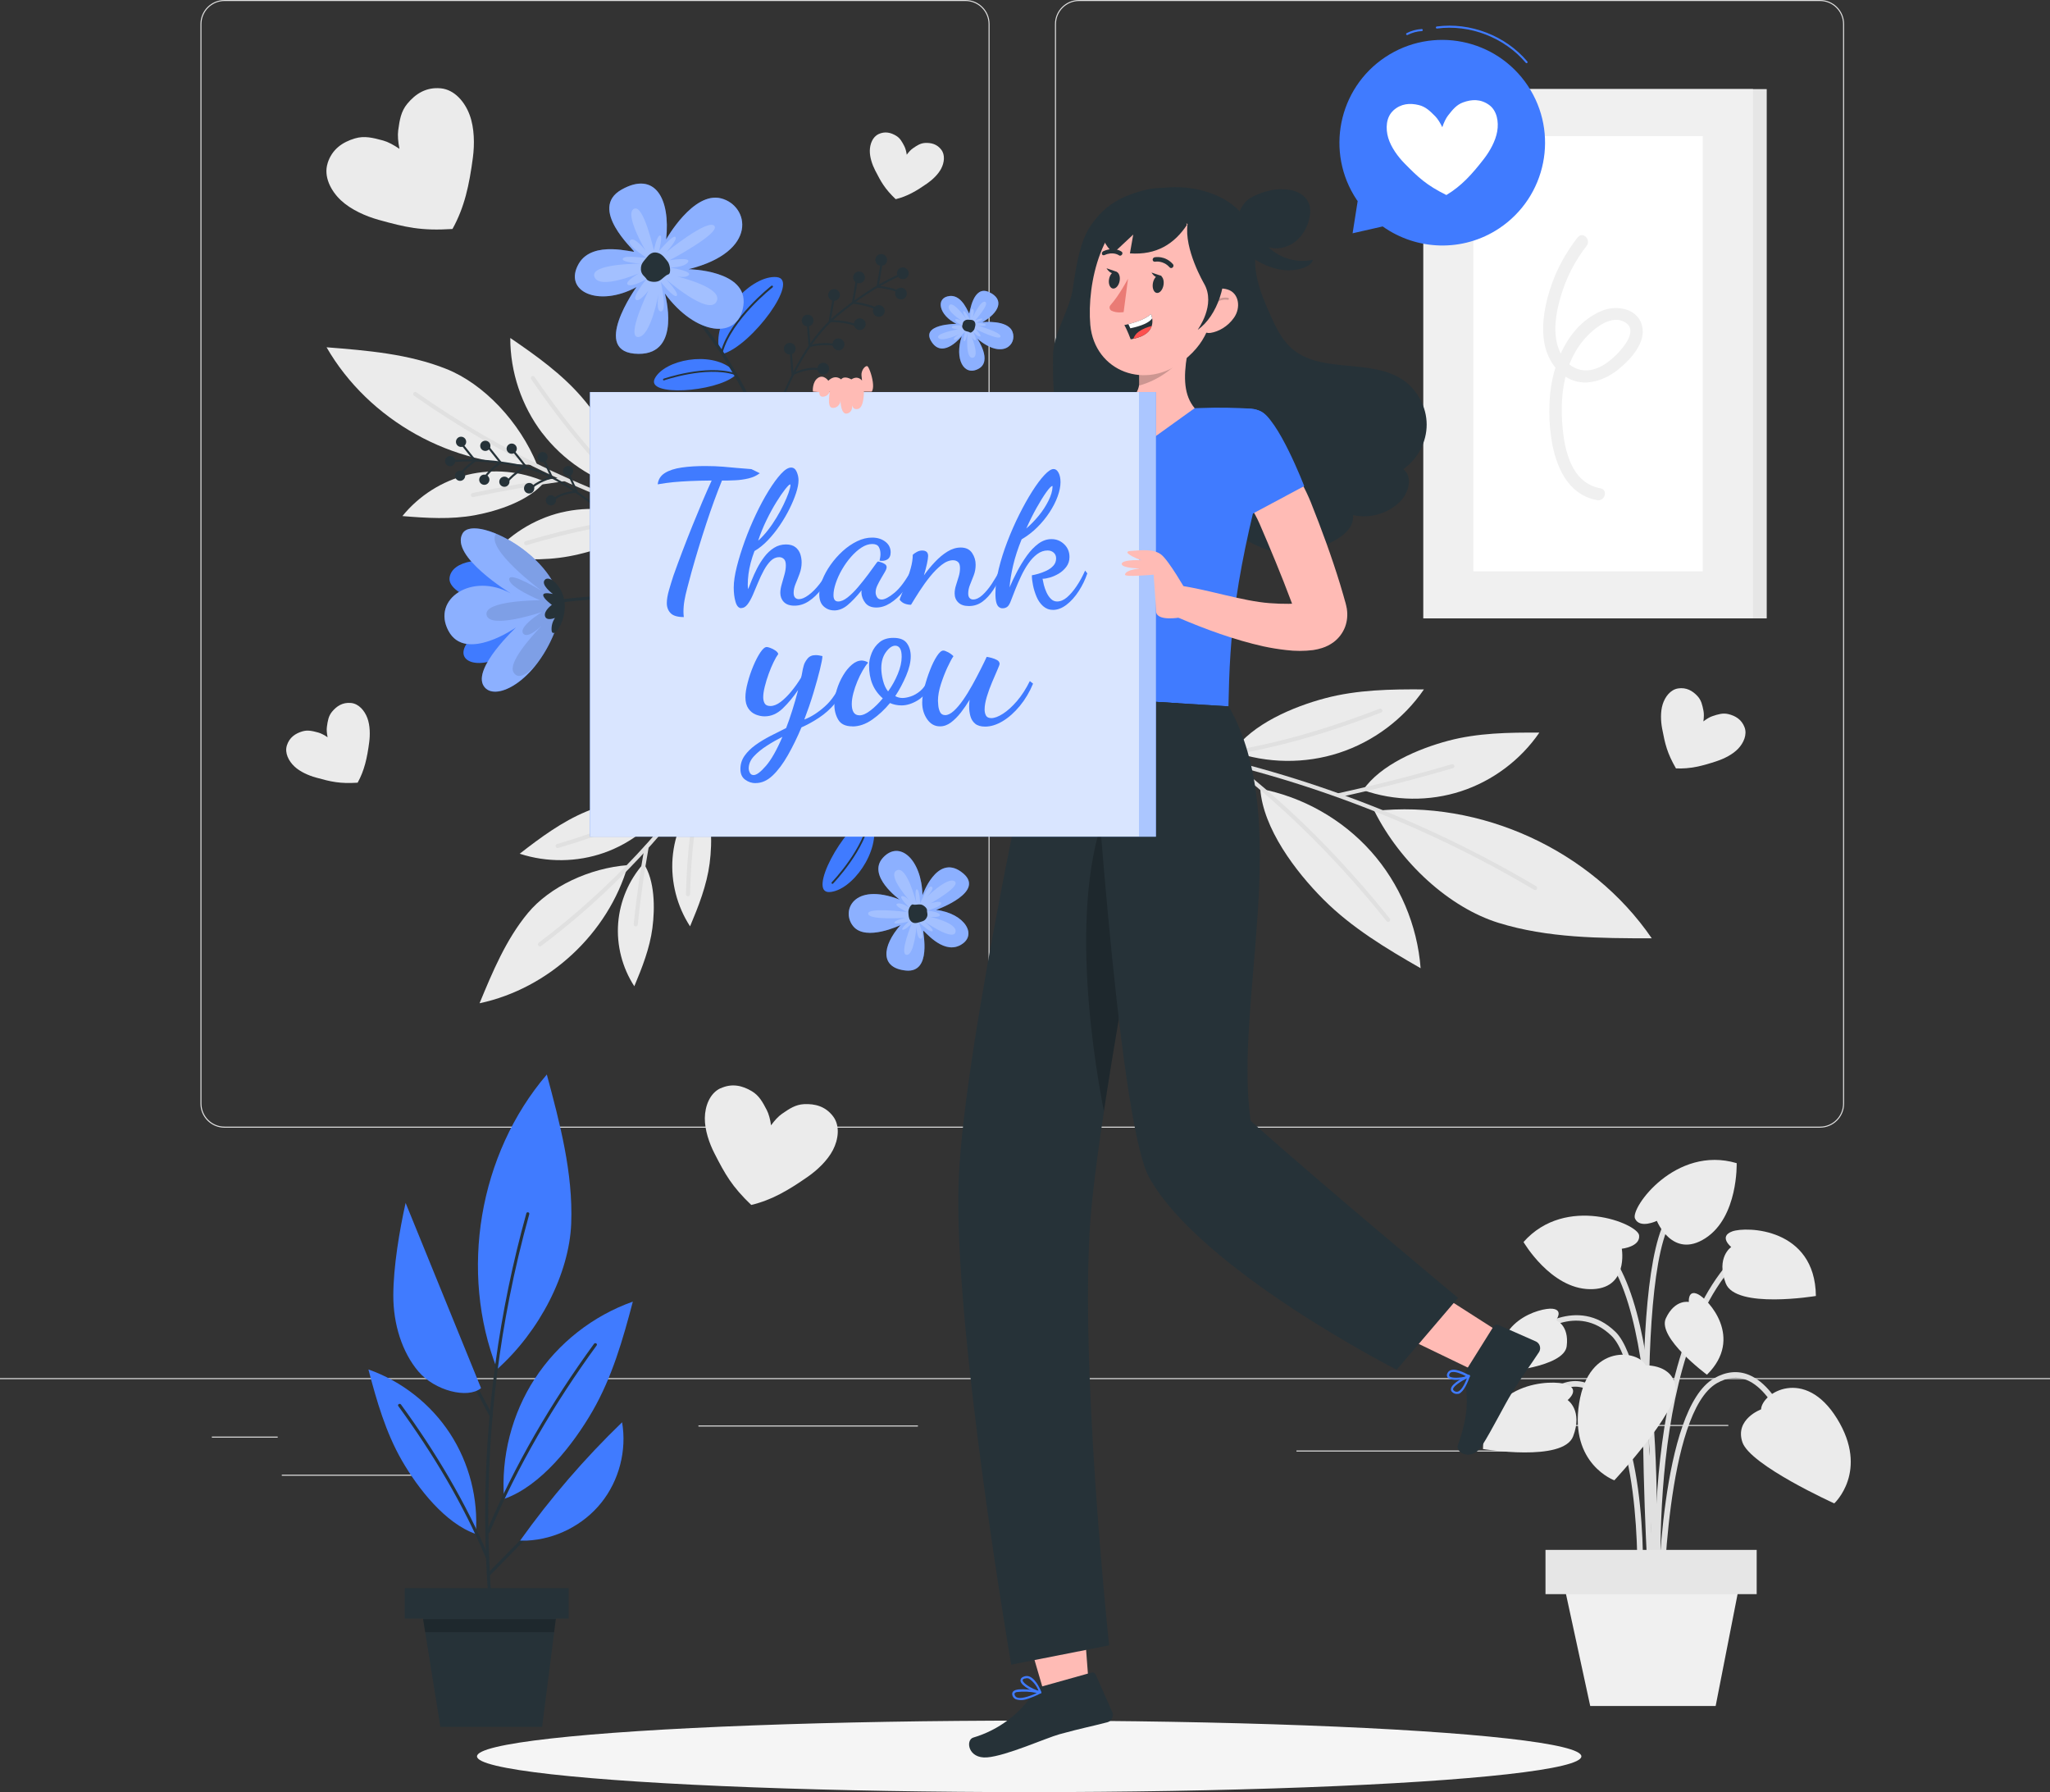 <?xml version="1.0" encoding="UTF-8"?>
<svg id="Layer_2" data-name="Layer 2" xmlns="http://www.w3.org/2000/svg" viewBox="0 0 500 437.03">
  <rect x="0" y="0" width="500" height="437.03" fill="#333333" stroke="none"/>
  <defs>
    <style>
      .cls-1 {
        stroke: #407bff;
      }

      .cls-1, .cls-2, .cls-3, .cls-4 {
        fill: none;
        stroke-linecap: round;
        stroke-linejoin: round;
      }

      .cls-1, .cls-2, .cls-4 {
        stroke-width: .5px;
      }

      .cls-5, .cls-6, .cls-7, .cls-8, .cls-9, .cls-10, .cls-11, .cls-12, .cls-13, .cls-14, .cls-15, .cls-16, .cls-17, .cls-18, .cls-19, .cls-20, .cls-21, .cls-22 {
        stroke-width: 0px;
      }

      .cls-5, .cls-7, .cls-23, .cls-18, .cls-22 {
        isolation: isolate;
      }

      .cls-5, .cls-7, .cls-15, .cls-4 {
        opacity: .2;
      }

      .cls-5, .cls-11, .cls-16, .cls-22 {
        fill: #fff;
      }

      .cls-6, .cls-14 {
        fill: #407bff;
      }

      .cls-8 {
        fill: #e6e6e6;
      }

      .cls-9 {
        fill: #fd504e;
      }

      .cls-10 {
        fill: #e0e0e0;
      }

      .cls-11 {
        opacity: .8;
      }

      .cls-12 {
        fill: #f5f5f5;
      }

      .cls-13 {
        fill: #f0f0f0;
      }

      .cls-14 {
        opacity: .3;
      }

      .cls-17 {
        fill: #ffbbb5;
      }

      .cls-18 {
        opacity: .1;
      }

      .cls-19 {
        fill: #ea7b75;
      }

      .cls-2 {
        stroke: #263238;
      }

      .cls-20 {
        fill: #263238;
      }

      .cls-3 {
        stroke: #e0e0e0;
      }

      .cls-21 {
        fill: #ebebeb;
      }

      .cls-22 {
        opacity: .4;
      }

      .cls-4 {
        stroke: #000;
      }
    </style>
  </defs>
  <g id="Background_complete" data-name="Background complete">
    <g>
      <path class="cls-21" d="m402.87,228.82c-14.72-21.51-41.75-33.91-67.66-31.05,6.35,12.64,18.29,23.56,30.29,27.28,12.01,3.72,24.8,3.76,37.37,3.77Z"/>
      <path class="cls-21" d="m334.36,207.6c-7.01-7.84-16.65-13.29-26.98-15.24.7,9.67,8.58,20.15,15.44,27.01,6.85,6.86,15.26,11.92,23.67,16.74-.79-10.49-5.12-20.67-12.13-28.51Z"/>
      <path class="cls-3" d="m374.42,216.55c-28.01-16.61-58.96-28.25-90.98-34.22"/>
      <path class="cls-3" d="m300.5,186.41c14.34,11.12,26.71,23.75,38.08,37.9"/>
      <path class="cls-21" d="m326.62,183.59c-8.34,2.72-17.57,2.61-25.84-.31,4.55-6.68,14.63-10.94,22.44-13.01s16-2.21,24.08-2.15c-4.96,7.23-12.35,12.76-20.69,15.47Z"/>
      <path class="cls-21" d="m356.33,192.96c-7.7,2.51-16.23,2.41-23.87-.29,4.21-6.17,13.52-10.1,20.74-12.02,7.22-1.92,14.78-2.04,22.25-1.99-4.58,6.68-11.41,11.79-19.12,14.3Z"/>
      <path class="cls-3" d="m294.35,184.54c15-2.01,28.19-5.8,42.31-11.24"/>
      <path class="cls-3" d="m354.23,186.84c-9.12,2.68-18.34,5.04-27.63,7.07"/>
    </g>
    <g>
      <path class="cls-21" d="m116.96,244.66c16.94-3.6,31.4-17.06,36.2-33.69-9.37.7-19.1,5.27-24.42,11.7-5.32,6.43-8.59,14.28-11.78,22Z"/>
      <path class="cls-21" d="m147.34,207.96c6.59-2.32,12.37-6.86,16.19-12.71-6.11-2.02-14.55.17-20.5,2.64s-11.19,6.35-16.27,10.3c6.64,2.17,13.99,2.09,20.58-.23Z"/>
      <path class="cls-3" d="m131.7,230.29c17.29-13,32.28-29.06,44.04-47.21"/>
      <path class="cls-3" d="m168.92,192.52c-10.46,5.99-21.35,10.39-32.91,13.79"/>
      <path class="cls-21" d="m164.04,209.28c.44-5.81,2.85-11.45,6.73-15.79,2.95,4.49,3.01,11.75,2.31,17.08s-2.69,10.38-4.77,15.33c-3.18-4.88-4.71-10.82-4.27-16.62Z"/>
      <path class="cls-21" d="m150.77,225.15c.41-5.37,2.63-10.58,6.22-14.59,2.73,4.15,2.78,10.86,2.13,15.78-.65,4.92-2.49,9.59-4.41,14.17-2.94-4.51-4.35-9.99-3.94-15.36Z"/>
      <path class="cls-3" d="m171.62,189.22c-2.56,9.72-3.57,18.78-3.81,28.83"/>
      <path class="cls-3" d="m155.05,225.41c.66-6.28,1.54-12.54,2.65-18.76"/>
    </g>
    <g>
      <path class="cls-21" d="m79.65,84.69c10.27,17.83,30.78,29.26,51.34,28.6-4.22-10.34-12.94-19.67-22.16-23.33-9.22-3.67-19.29-4.49-29.18-5.27Z"/>
      <path class="cls-21" d="m132.26,105.6c5.03,6.6,12.28,11.48,20.29,13.66.05-7.65-5.52-16.39-10.49-22.21-4.97-5.82-11.28-10.32-17.6-14.63-.02,8.3,2.76,16.58,7.79,23.19Z"/>
      <path class="cls-3" d="m101.28,96.09c21.02,14.8,44.67,25.86,69.5,32.53"/>
      <path class="cls-3" d="m157.61,124.36c-10.6-9.64-19.56-20.34-27.64-32.17"/>
      <path class="cls-21" d="m136.88,124.98c6.73-1.63,13.99-.97,20.31,1.83-3.99,4.98-12.19,7.71-18.46,8.86-6.28,1.15-12.73.75-19.09.21,4.35-5.38,10.51-9.28,17.24-10.91Z"/>
      <path class="cls-21" d="m114.07,115.77c6.22-1.5,12.92-.9,18.77,1.69-3.69,4.6-11.26,7.12-17.06,8.19-5.8,1.06-11.76.69-17.63.2,4.02-4.97,9.71-8.58,15.93-10.08Z"/>
      <path class="cls-3" d="m162.33,126.21c-11.93.66-22.55,2.83-33.99,6.24"/>
      <path class="cls-3" d="m115.35,120.72c7.34-1.55,14.74-2.84,22.18-3.86"/>
    </g>
    <g>
      <g>
        <g>
          <path class="cls-10" d="m443.92,275h-180.75c-3.23,0-5.86-2.63-5.86-5.86V5.86c0-3.23,2.63-5.86,5.86-5.86h180.75c3.23,0,5.86,2.63,5.86,5.86v263.27c0,3.23-2.63,5.86-5.86,5.86ZM263.17.25c-3.09,0-5.61,2.52-5.61,5.61v263.27c0,3.09,2.52,5.61,5.61,5.61h180.75c3.09,0,5.61-2.52,5.61-5.61V5.86c0-3.09-2.52-5.61-5.61-5.61h-180.75Z"/>
          <path class="cls-10" d="m235.49,275H54.75c-3.23,0-5.86-2.63-5.86-5.86V5.86c0-3.23,2.63-5.86,5.86-5.86h180.75c3.23,0,5.86,2.63,5.86,5.86v263.27c0,3.23-2.63,5.86-5.86,5.86ZM54.75.25c-3.09,0-5.61,2.52-5.61,5.61v263.27c0,3.09,2.52,5.61,5.61,5.61h180.75c3.09,0,5.61-2.52,5.61-5.61V5.86c0-3.09-2.52-5.61-5.61-5.61H54.75Z"/>
        </g>
        <rect class="cls-10" y="336.07" width="500" height=".25"/>
      </g>
      <rect class="cls-10" x="51.67" y="350.33" width="16.06" height=".25"/>
      <rect class="cls-10" x="170.35" y="347.62" width="53.53" height=".25"/>
      <rect class="cls-10" x="68.73" y="359.62" width="36.25" height=".25"/>
      <rect class="cls-10" x="378.35" y="347.49" width="43.19" height=".25"/>
      <rect class="cls-10" x="430.45" y="347.49" width="6.33" height=".25"/>
      <rect class="cls-10" x="316.21" y="353.72" width="53.89" height=".25"/>
    </g>
    <g>
      <g>
        <rect class="cls-8" x="362.45" y="21.73" width="68.46" height="129.07"/>
        <rect class="cls-13" x="347.14" y="21.73" width="80.42" height="129.07"/>
        <rect class="cls-16" x="359.36" y="33.19" width="55.94" height="106.14"/>
      </g>
      <path class="cls-13" d="m384.84,57.83c-2.76,3.52-4.94,7.4-6.42,11.63s-2.49,9.09-1.84,13.62c.58,4.01,2.84,7.93,6.71,9.54s8.22.03,11.42-2.53c2.97-2.38,6.95-6.66,5.75-10.83s-6.31-4.92-9.83-3.44c-8.24,3.47-12.07,12.97-12.64,21.31s.85,22.92,11.57,24.84c1.89.34,2.7-2.55.8-2.89-7.7-1.38-9.1-10.71-9.4-17.13-.34-7.18,1.07-14.88,6.32-20.17,2.05-2.07,5.63-4.83,8.7-3.39,3.86,1.81.1,6.26-1.72,8.09-2.23,2.24-5.44,4.43-8.76,3.71s-5.27-3.9-5.87-7.01c-.78-4.04.22-8.47,1.49-12.31s3.3-7.65,5.85-10.9c1.18-1.5-.93-3.64-2.12-2.12h0Z"/>
    </g>
    <g>
      <g>
        <path class="cls-10" d="m403.6,388.28c-.02-.54-1.83-54.04-10.53-62.5-8.46-8.23-18.18-.31-18.59.03l-.87-1.05c.11-.09,11.07-9.04,20.41.03,9.09,8.84,10.87,61.21,10.94,63.44l-1.36.04Z"/>
        <path class="cls-10" d="m404.34,398.79c-.06-.64-5.95-64.23,17.27-90.88l1.03.89c-22.84,26.21-17.01,89.22-16.95,89.85l-1.36.13Z"/>
        <path class="cls-10" d="m403.49,392.06l-1.36-.09c.05-.72,4.55-72.29-12.49-87.96l.92-1c17.51,16.11,13.12,86.08,12.93,89.05Z"/>
        <path class="cls-10" d="m405.7,392.02h-1.36c.02-1.98.56-48.35,13.73-55.9,2.93-1.68,5.8-1.96,8.52-.83,7.96,3.29,11.91,17.47,12.08,18.07l-1.31.36c-.04-.14-3.94-14.13-11.28-17.17-2.32-.96-4.78-.7-7.32.75-12.5,7.16-13.05,54.25-13.05,54.72Z"/>
        <path class="cls-10" d="m400.57,392.06l-1.36-.08c.02-.37,1.99-36.64-7.8-49.43-2.37-3.1-4.95-4.57-7.67-4.38-6.42.45-11.79,9.84-11.85,9.93l-1.19-.67c.23-.41,5.79-10.12,12.94-10.62,3.2-.23,6.18,1.43,8.85,4.91,10.1,13.18,8.17,48.82,8.08,50.33Z"/>
        <path class="cls-10" d="m402.72,396.99c-.27-3.52-6.4-86.36,4.39-100.95l1.09.81c-10.49,14.19-4.19,99.18-4.13,100.04l-1.36.1Z"/>
      </g>
      <path class="cls-21" d="m429.53,343.69s-6.47,2.39-4.55,8.02c1.92,5.64,22.4,14.91,22.4,14.91,0,0,8.57-7.86.7-20.64-7.87-12.78-18.37-6.32-18.55-2.29Z"/>
      <path class="cls-21" d="m401.39,332.96s6.89-.29,7.29,5.65c.39,5.94-14.94,22.38-14.94,22.38,0,0-10.94-3.95-8.59-18.78,2.35-14.83,14.53-12.91,16.24-9.25Z"/>
      <path class="cls-21" d="m395.55,304.52s4.6-.49,4.23-3.29c-.37-2.8-17.87-10.01-28.19,1.65,0,0,6.61,11.36,16.17,11.5,9.56.15,7.8-9.86,7.8-9.86Z"/>
      <path class="cls-21" d="m404.11,297.72s-4.16,2.01-5.33-.56c-1.17-2.57,9.87-17.94,24.8-13.51,0,0,.4,13.13-7.64,18.31-8.03,5.18-11.83-4.24-11.83-4.24Z"/>
      <path class="cls-21" d="m382.35,341.42s3.17-2.56-.25-3.81c-3.42-1.25-20.22-.9-20.4,15.75,0,0,19.57,3.25,21.99-3.09,2.42-6.34-1.34-8.85-1.34-8.85Z"/>
      <path class="cls-21" d="m422.25,304.1s-3.17-2.56.25-3.81c3.42-1.25,20.22-.9,20.4,15.75,0,0-19.57,3.25-21.99-3.09-2.42-6.34,1.34-8.85,1.34-8.85Z"/>
      <path class="cls-21" d="m411.91,317.5s-.28-3.11,2.23-1.89c2.51,1.22,11.27,10.67,2.19,19.63,0,0-12.22-9.05-10.02-13.76,2.2-4.71,5.59-3.98,5.59-3.98Z"/>
      <path class="cls-21" d="m379.52,321.94s1.9-2.49-.88-2.79c-2.78-.31-15.22,3.01-12.33,15.44,0,0,15.16-1.14,15.81-6.3.65-5.16-2.61-6.35-2.61-6.35Z"/>
      <polygon class="cls-13" points="418.45 416.03 387.86 416.03 379.73 378.5 425.81 378.5 418.45 416.03"/>
      <rect class="cls-8" x="376.95" y="377.96" width="51.51" height="10.79"/>
    </g>
    <path class="cls-21" d="m69.97,181.78c.62-1.95,2.06-2.91,3.76-3.42,1.32-.4,2.49-.1,3.9.28.65.18,1.49.61,2.27,1.15-.19-.94-.27-1.87-.17-2.54.2-1.45.38-2.63,1.26-3.7,1.13-1.36,2.59-2.32,4.62-2.12,1.91.18,3.34,1.9,4,3.7.66,1.8.68,4.06.44,5.87-.5,3.81-1.16,6.87-2.82,9.87-4.34.28-6.49-.23-10.19-1.26-1.76-.49-3.84-1.39-5.23-2.7-1.4-1.31-2.42-3.3-1.84-5.12Z"/>
    <path class="cls-21" d="m409.29,167.88c2.02-.3,3.52.57,4.73,1.87.94,1.01,1.19,2.19,1.47,3.62.13.66.11,1.6-.03,2.55.76-.59,1.56-1.07,2.21-1.28,1.39-.46,2.53-.82,3.88-.5,1.72.42,3.22,1.3,3.95,3.21.68,1.79-.23,3.83-1.55,5.22-1.32,1.39-3.34,2.4-5.08,2.99-3.64,1.23-6.67,1.99-10.1,1.82-2.17-3.77-2.65-5.92-3.37-9.7-.34-1.8-.44-4.06.12-5.89.56-1.83,1.89-3.63,3.79-3.91Z"/>
    <path class="cls-21" d="m79.9,39.8c1.09-3.43,3.64-5.14,6.64-6.04,2.34-.7,4.39-.17,6.88.5,1.15.31,2.62,1.08,4.01,2.04-.34-1.65-.47-3.31-.31-4.49.35-2.55.67-4.65,2.23-6.52,2-2.41,4.57-4.09,8.16-3.75,3.37.32,5.89,3.34,7.05,6.52,1.17,3.18,1.2,7.16.78,10.37-.89,6.72-2.04,12.12-4.98,17.41-7.66.49-11.44-.41-17.97-2.22-3.11-.86-6.77-2.46-9.24-4.77-2.47-2.32-4.27-5.82-3.24-9.04Z"/>
    <path class="cls-21" d="m214.28,32.7c1.56-.72,2.98-.38,4.26.39,1,.59,1.48,1.49,2.04,2.58.26.51.47,1.27.58,2.06.47-.65,1.01-1.23,1.48-1.55,1.01-.7,1.85-1.26,3.01-1.32,1.49-.07,2.91.29,3.94,1.66.97,1.28.72,3.14-.02,4.58-.74,1.43-2.13,2.73-3.39,3.61-2.65,1.85-4.91,3.19-7.72,3.86-2.64-2.53-3.54-4.15-5.01-7.03-.7-1.37-1.32-3.17-1.3-4.78.02-1.61.67-3.37,2.13-4.05Z"/>
    <path class="cls-21" d="m175.73,265.41c2.79-1.3,5.34-.68,7.64.69,1.79,1.07,2.65,2.67,3.66,4.62.47.91.84,2.27,1.03,3.7.84-1.17,1.81-2.21,2.65-2.79,1.81-1.25,3.31-2.27,5.4-2.37,2.67-.13,5.22.52,7.08,2.97,1.75,2.31,1.3,5.64-.03,8.21-1.33,2.57-3.82,4.9-6.08,6.48-4.75,3.32-8.82,5.72-13.85,6.92-4.74-4.54-6.35-7.45-8.99-12.61-1.26-2.46-2.36-5.68-2.33-8.58.03-2.89,1.2-6.05,3.82-7.27Z"/>
  </g>
  <g id="Shadow">
    <ellipse class="cls-12" cx="251.02" cy="428.31" rx="134.68" ry="8.72"/>
  </g>
  <g id="Plant">
    <g>
      <g>
        <path class="cls-6" d="m133.37,262.03c-16.58,19.4-21.43,48.11-12.12,71.87,10.34-9.22,17.61-23.29,18.07-35.58.46-12.3-2.76-24.4-5.95-36.29Z"/>
        <path class="cls-6" d="m130.48,336.14c-5.63,8.62-8.32,19.12-7.54,29.39,8.96-3.12,16.87-13.25,21.61-21.47,4.74-8.23,7.39-17.46,9.8-26.64-9.71,3.42-18.24,10.11-23.86,18.73Z"/>
        <path class="cls-20" d="m128.38,295.89c-6.66,23.95-10.06,48.8-10.04,73.67,0,7.06.29,14.12.84,21.15.04.48.79.48.75,0-1.94-24.8-.5-49.85,4.32-74.25,1.35-6.85,2.97-13.64,4.84-20.37.13-.47-.59-.66-.72-.2h0Z"/>
        <path class="cls-20" d="m119.44,373.65c6.81-16.2,15.75-31.37,26.09-45.56.28-.39-.37-.77-.65-.38-10.38,14.24-19.33,29.47-26.17,45.74-.19.44.54.64.72.2h0Z"/>
        <path class="cls-6" d="m109.76,349.58c4.69,7.19,6.94,15.94,6.29,24.5-7.47-2.6-14.06-11.05-18.02-17.9-3.95-6.86-6.16-14.56-8.17-22.22,8.1,2.85,15.21,8.43,19.9,15.62Z"/>
        <path class="cls-20" d="m119.24,379.74c-5.59-13.28-12.96-25.6-21.44-37.23-.28-.39-.93-.01-.65.38,8.44,11.57,15.81,23.83,21.36,37.05.18.44.91.25.72-.2h0Z"/>
        <path class="cls-20" d="m119.49,384.19c10.55-10.85,21.32-21.49,31.87-32.34.34-.35-.19-.88-.53-.53-10.55,10.85-21.32,21.49-31.87,32.34-.34.35.19.88.53.53h0Z"/>
        <path class="cls-6" d="m151.73,346.84c-9.15,8.83-17.49,18.5-24.87,28.85h1.67c6.97-.33,13.73-3.76,18.1-9.2,4.37-5.43,6.28-12.78,5.1-19.65Z"/>
        <g>
          <path class="cls-20" d="m108.38,325.81c3.93,6.43,7.63,12.99,11.1,19.67.22.43.87.05.65-.38-3.47-6.69-7.17-13.25-11.1-19.67-.25-.41-.9-.03-.65.38h0Z"/>
          <path class="cls-6" d="m98.93,293.34c-1.5,6.74-2.98,15.51-3,22.53-.02,7.02,2.13,13.87,6.11,18.57,3.99,4.7,12.04,6.76,15.29,4.07l-18.4-45.17Z"/>
        </g>
      </g>
      <rect class="cls-20" x="98.73" y="387.3" width="39.98" height="7.41"/>
      <polygon class="cls-20" points="132.23 421.1 107.41 421.1 102.9 393.01 135.8 393.01 132.23 421.1"/>
      <polygon class="cls-15" points="103.19 394.84 135.56 394.84 135.16 398.02 103.7 398.02 103.19 394.84"/>
    </g>
  </g>
  <g id="Flowers">
    <g>
      <path class="cls-2" d="m209.04,67.96l-1.01,5.86s3.08.24,5.73,1.43"/>
      <path class="cls-2" d="m215.06,64.05l-1.01,5.86s3.08.24,5.73,1.43"/>
      <path class="cls-2" d="m203.38,72.45l-1.01,5.86s3.82-.12,6.47,1.06"/>
      <path class="cls-2" d="m196.99,78.39l.46,6s4.39-1.13,7.04.06"/>
      <path class="cls-2" d="m192.84,85.25l.46,6s4.39-2.16,7.04-.97"/>
      <path class="cls-2" d="m188.12,103.7c3.9-9.95,8.12-20.35,16.38-27.14,4.23-3.48,9.29-6.92,14.28-9.19"/>
      <g>
        <path class="cls-20" d="m220.33,72.89c.72-.32,1.05-1.16.73-1.88-.32-.72-1.16-1.05-1.89-.73-.72.32-1.05,1.16-.73,1.89.33.71,1.17,1.03,1.89.73Z"/>
        <path class="cls-20" d="m213.62,63.98c.32.72,1.17,1.05,1.89.72.72-.32,1.05-1.17.73-1.89-.32-.72-1.17-1.05-1.89-.73-.72.32-1.05,1.17-.73,1.89,0,0,0,0,0,0Z"/>
        <path class="cls-20" d="m220.79,67.96c.72-.32,1.05-1.17.72-1.89-.32-.72-1.17-1.05-1.89-.73-.72.32-1.05,1.17-.73,1.89.33.71,1.17,1.03,1.89.73Z"/>
        <path class="cls-20" d="m214.93,77.14c.72-.32,1.05-1.17.72-1.89-.32-.72-1.17-1.05-1.89-.73-.72.32-1.05,1.17-.73,1.89.32.72,1.17,1.04,1.89.73Z"/>
        <path class="cls-20" d="m208.22,68.24c.32.72,1.16,1.04,1.88.72,0,0,0,0,0,0,.72-.32,1.05-1.16.73-1.89-.32-.72-1.16-1.05-1.89-.73-.72.32-1.05,1.16-.73,1.89,0,0,0,0,0,0Z"/>
        <path class="cls-20" d="m210.52,80.23c.65-.45.81-1.34.36-1.99-.45-.65-1.34-.81-1.99-.36-.65.45-.81,1.34-.36,1.99.45.65,1.34.81,1.99.36Z"/>
        <path class="cls-20" d="m204.24,73.1c.65-.45.81-1.34.36-1.99-.45-.65-1.34-.81-1.99-.36-.65.45-.81,1.34-.36,1.99.45.65,1.34.81,1.99.36Z"/>
        <path class="cls-20" d="m203.57,85.07c.58.53,1.49.49,2.02-.09s.49-1.49-.09-2.02c-.02-.02-.04-.04-.07-.07-.58-.53-1.49-.49-2.02.09s-.49,1.49.09,2.02c.02.02.04.05.07.07Z"/>
        <path class="cls-20" d="m196.98,79.6c-.79,0-1.43-.65-1.42-1.44s.65-1.43,1.44-1.42c.79,0,1.43.65,1.42,1.44,0,.79-.65,1.43-1.44,1.42Z"/>
        <path class="cls-20" d="m201.93,90.76c.48-.63.36-1.52-.27-2-.63-.48-1.53-.36-2,.27-.48.63-.36,1.53.27,2,.63.48,1.53.36,2.01-.27Z"/>
        <path class="cls-20" d="m193.76,85.9s0,0,0,0c.48-.63.36-1.53-.27-2-.63-.48-1.53-.36-2,.27-.48.63-.36,1.53.27,2,.63.48,1.52.36,2-.27Z"/>
      </g>
    </g>
    <g>
      <path class="cls-2" d="m118.87,108.75l3.23,4.04s-2.25,1.47-3.77,3.49"/>
      <path class="cls-2" d="m112.64,108.3l3.23,4.04s-2.25,1.47-3.77,3.49"/>
      <path class="cls-2" d="m125.07,109.8l3.23,4.04s-2.96,1.51-4.49,3.53"/>
      <path class="cls-2" d="m132.44,111.65l2.16,4.77s-3.82.98-5.35,3"/>
      <path class="cls-2" d="m138.49,115.13l2.16,4.77s-4.25.2-5.78,2.22"/>
      <path class="cls-2" d="m149.83,127.22c-7.15-5.95-14.74-12.11-23.89-13.82-4.69-.88-9.99-1.38-14.75-1.01"/>
      <g>
        <path class="cls-20" d="m113.46,115.91c-.06-.69-.66-1.19-1.35-1.13-.69.06-1.19.66-1.13,1.35.06.68.66,1.19,1.35,1.13.68-.07,1.18-.67,1.13-1.35Z"/>
        <path class="cls-20" d="m113.7,107.64c-.06-.69-.66-1.19-1.35-1.14-.69.06-1.19.66-1.14,1.35.06.69.66,1.19,1.35,1.14.69-.06,1.19-.66,1.14-1.35h0Z"/>
        <path class="cls-20" d="m111.04,112.34c-.06-.69-.66-1.19-1.35-1.14-.69.06-1.19.66-1.14,1.35.06.69.66,1.19,1.35,1.14.68-.07,1.18-.67,1.14-1.35Z"/>
        <path class="cls-20" d="m119.37,116.88c-.06-.69-.66-1.19-1.35-1.14-.69.06-1.19.66-1.14,1.35.06.69.66,1.19,1.35,1.14.68-.06,1.19-.66,1.14-1.35Z"/>
        <path class="cls-20" d="m119.61,108.61c-.06-.69-.66-1.19-1.35-1.13-.69.06-1.19.66-1.13,1.35.06.69.66,1.19,1.35,1.13h0c.68-.06,1.19-.66,1.13-1.34,0,0,0,0,0,0Z"/>
        <path class="cls-20" d="m124.26,117.61c.07-.68-.43-1.3-1.11-1.37-.68-.07-1.3.43-1.37,1.11-.07.68.43,1.29,1.11,1.36.68.07,1.3-.43,1.37-1.11Z"/>
        <path class="cls-20" d="m126.05,109.54c.07-.68-.43-1.3-1.11-1.37-.68-.07-1.3.43-1.37,1.11-.07.68.43,1.29,1.11,1.36.68.07,1.3-.43,1.37-1.11Z"/>
        <path class="cls-20" d="m130.25,119.42c.22-.65-.13-1.36-.78-1.58-.65-.22-1.36.13-1.58.78,0,.03-.02.05-.02.08-.22.65.13,1.36.78,1.58.65.22,1.36-.13,1.58-.78,0-.03.02-.05.02-.08Z"/>
        <path class="cls-20" d="m131.25,112.08c-.33-.6-.12-1.36.48-1.69.6-.33,1.36-.12,1.69.48.33.6.12,1.36-.48,1.69-.6.33-1.36.12-1.69-.48Z"/>
        <path class="cls-20" d="m135.51,122.51c.28-.63,0-1.36-.64-1.64-.63-.28-1.36,0-1.64.64-.28.63,0,1.36.63,1.64.63.28,1.36,0,1.64-.64Z"/>
        <path class="cls-20" d="m139.69,115.38c.28-.63,0-1.36-.63-1.64-.63-.28-1.36,0-1.64.63s0,1.36.63,1.64c0,0,0,0,0,0,.63.28,1.36,0,1.64-.64Z"/>
      </g>
    </g>
    <g>
      <g>
        <path class="cls-6" d="m178.52,90c-5.38-4.5-16.43-2.23-18.8,2.27-2.37,4.5,14.72,3.43,19.56-.67l-.76-1.6Z"/>
        <path class="cls-20" d="m179.27,91.24c-.04.1-.15.15-.25.11-6.85-2.11-16.93,1.36-17.03,1.4-.11.04-.23-.02-.27-.12-.04-.11.02-.23.12-.27.1-.04,10.31-3.56,17.3-1.4.11.03.18.15.14.26v.02Z"/>
      </g>
      <g>
        <path class="cls-6" d="m176.36,86.29c7.08-2.14,18.95-18.19,13.04-18.72-5.91-.53-15.13,8.84-14.13,16.96l1.09,1.75Z"/>
        <path class="cls-20" d="m175.99,86.06c-.13-.04-.21-.18-.17-.31,2.31-8.21,12.22-15.97,12.32-16.05.11-.08.26-.06.34.05.08.11.05.26-.05.34-.1.08-9.88,7.74-12.15,15.79-.03.12-.15.2-.27.18h-.03Z"/>
      </g>
      <path class="cls-20" d="m182.82,96.91c-5.53-11.03-12.9-21.09-21.77-29.68-.35-.34-.88.19-.53.53,8.82,8.55,16.14,18.55,21.65,29.52.22.43.86.05.65-.38h0Z"/>
      <g>
        <path class="cls-6" d="m155.2,70.03c-9.22,4.98-17.92,1.05-14.05-5.71,3.43-5.93,13.6-2.55,13.51-2.98s-11.21-10.48-3.08-15.09c8.13-4.61,11.98,2.11,10.89,12.14,0,0,6.61-11.78,13.42-10.01,6.81,1.77,9.24,12.99-7.96,17.27,0,0,14.56.19,13.39,8.83-1.17,8.64-11.7,7.31-19.17-2.93,0,0,4.25,14.85-6.42,14.74-12.1-.08-.51-16.25-.51-16.25Z"/>
        <path class="cls-22" d="m155.2,70.03c-9.22,4.98-17.92,1.05-14.05-5.71,3.43-5.93,13.6-2.55,13.51-2.98s-11.21-10.48-3.08-15.09c8.13-4.61,11.98,2.11,10.89,12.14,0,0,6.61-11.78,13.42-10.01,6.81,1.77,9.24,12.99-7.96,17.27,0,0,14.56.19,13.39,8.83-1.17,8.64-11.7,7.31-19.17-2.93,0,0,4.25,14.85-6.42,14.74-12.1-.08-.51-16.25-.51-16.25Z"/>
        <path class="cls-5" d="m155.83,66.66s-9.64,4.12-10.85.85c-1.21-3.27,11.3-3.21,11.3-3.21,0,0-5.06-.34-4.34-1.28.71-.94,5.93.13,5.55-.25-.38-.38-4.8-3.04-3.8-4.16,1-1.12,3.73,2.46,3.73,2.46,0,0-5.2-8.85-2.81-10.15,2.39-1.3,4.85,10.29,4.89,10.08.04-.21.64-3.37,1.44-3.57.8-.21-.17,3.74-.17,3.74,0,0,3.37-4.02,3.97-3.38.6.64-2.22,3.7-2.22,3.7,0,0,10.04-8.18,11.7-6.42,1.65,1.76-10.91,8.4-10.91,8.4,0,0,5.44-.89,4.49.47-.95,1.35-4.47,1.3-4.47,1.3,0,0,5.67.84,4.64,1.87-1.03,1.02-4.49-.09-4.49-.09,0,0,13.18,2.77,11.3,6.5-1.88,3.73-12.4-5.49-12.4-5.49,0,0,3.43,3.55,2.66,4.12-.77.56-3.88-3.43-3.88-3.43,0,0,1.63,6.86.15,7.2-1.48.34-.69-4.25-.69-4.25,0,0-1.87,10.41-4.95,10.52-3.07.11,2.46-11.3,2.46-11.3,0,0-2.25,3.01-3.08,2.17-.83-.84,2.63-5,2.63-5,0,0-3.53,2.06-4.53,1.37-1.01-.69,2.69-2.77,2.69-2.77Z"/>
        <path class="cls-20" d="m156.32,65.66c-.04-1.37.58-1.8,1.52-3,.95-1.2,1.88-1.25,2.81-.92.93.33,1.6,1.3,2.18,2.02.58.72.95,2.92.17,3.16-.78.24-1.37,1.12-2.25,1.57-.88.45-2.64.26-3.05-.43-.4-.69-1.34-1.03-1.39-2.4Z"/>
      </g>
    </g>
    <g>
      <path class="cls-6" d="m233.29,78.98c-4.34-2.12-5.2-6.43-1.63-6.8,3.14-.31,4.61,4.42,4.74,4.26.14-.15.92-7.02,4.83-5.21,3.91,1.81,2.42,5.06-1.63,7.34,0,0,6.19-.69,7.35,2.34,1.17,3.03-2.39,6.95-8.61,1.65,0,0,3.84,5.51.29,7.39s-5.88-2.42-4.05-7.97c0,0-4.43,5.58-7.25,1.55-3.22-4.56,5.95-4.56,5.95-4.56Z"/>
      <path class="cls-22" d="m233.29,78.98c-4.34-2.12-5.2-6.43-1.63-6.8,3.14-.31,4.61,4.42,4.74,4.26.14-.15.92-7.02,4.83-5.21,3.91,1.81,2.42,5.06-1.63,7.34,0,0,6.19-.69,7.35,2.34,1.17,3.03-2.39,6.95-8.61,1.65,0,0,3.84,5.51.29,7.39s-5.88-2.42-4.05-7.97c0,0-4.43,5.58-7.25,1.55-3.22-4.56,5.95-4.56,5.95-4.56Z"/>
      <path class="cls-5" d="m234.73,78.31s-4.13-2.51-3.23-3.84c.9-1.33,4.24,3.37,4.24,3.37,0,0-1.23-1.99-.68-1.97s1.54,2.26,1.58,2.01c.04-.25-.15-2.62.54-2.54.69.08.08,2.06.08,2.06,0,0,1.92-4.32,3.05-3.78s-2.55,4.58-2.47,4.54c.09-.04,1.43-.67,1.73-.42.29.25-1.45.94-1.45.94,0,0,2.41.18,2.33.58-.08.4-1.98.16-1.98.16,0,0,5.76,1.57,5.55,2.66s-6.08-1.83-6.08-1.83c0,0,1.79,1.8,1.03,1.81-.76,0-1.69-1.33-1.69-1.33,0,0,1.21,2.35.55,2.24-.66-.11-1.17-1.71-1.17-1.71,0,0,2.5,5.68.6,5.98-1.9.3-1.27-6.12-1.27-6.12,0,0-.41,2.24-.83,2.1-.42-.14.24-2.38.24-2.38,0,0-2.13,2.45-2.66,1.99-.53-.46,1.41-1.4,1.41-1.4,0,0-4.41,2.09-5.27.97-.87-1.12,4.9-2.11,4.9-2.11,0,0-1.73-.03-1.64-.57.09-.54,2.58-.36,2.58-.36,0,0-1.72-.77-1.73-1.33-.01-.56,1.76.26,1.76.26Z"/>
      <path class="cls-20" d="m235.23,78.23c.5-.38.83-.27,1.53-.23.7.03.97.37,1.1.8.13.44-.06.95-.17,1.36-.11.41-.84,1.14-1.14.91s-.79-.21-1.19-.42-.81-.92-.66-1.26c.15-.34.03-.78.53-1.16Z"/>
    </g>
    <g>
      <path class="cls-20" d="m136.69,146.95c9.38-1.25,18.89-1.26,28.26,0,.47.06.68-.66.2-.72-9.45-1.27-19.01-1.29-28.46-.02-.47.06-.48.81,0,.75h0Z"/>
      <g>
        <path class="cls-6" d="m122.84,159.81c-6.56,4.01-13.59,1.16-7.43-4.7,6.16-5.86,7.28-5.78,7.05-6.19-.23-.41-13.25-3.56-12.82-7.95.43-4.38,8.69-5.58,14.74-2.63,6.05,2.96,12.01,13.17-1.54,21.46Z"/>
        <path class="cls-6" d="m136.19,151.53c-4.38,14.11-15.42,20.11-18.21,15.77-2.79-4.34,7.89-14.27,7.89-14.27,0,0-12.29,8.64-16.48.83s5.75-14.33,15.15-9.16c0,0-14.81-9.03-11.73-14.57,3.08-5.54,27.56,7.91,23.39,21.4Z"/>
        <path class="cls-22" d="m121,130.16c7.89,3.3,17.99,12.32,15.18,21.37-1.13,3.72-2.9,7.21-5.23,10.32h0c-4.94,6.42-11.02,8.46-12.96,5.42-2.81-4.31,7.88-14.27,7.88-14.27,0,0-12.29,8.65-16.48.85s5.75-14.33,15.15-9.17c0,0-14.82-9.03-11.74-14.57.99-1.8,4.33-1.57,8.2.04Z"/>
        <path class="cls-18" d="m121,130.16c7.89,3.3,17.99,12.32,15.18,21.37-1.13,3.72-2.9,7.21-5.23,10.32h0c-2.61,2.98-4.75,3.84-5.72,2.06-1.24-2.28,3.86-8.14,6.86-11.3-1.53,1.42-3.51,2.86-4.4,1.97-1.56-1.6,4.49-5.33,4.49-5.33,0,0-12.7,4.29-13.5.74s12.43-3.6,13.03-3.62c-.35-.15-7.66-3.22-7.52-5.16s7.92,2.88,7.92,2.88c0,0-13.87-10.26-11.12-13.92Z"/>
        <path class="cls-20" d="m137.72,148.66c-.41,4.27-2.86,6.84-3.17,5.21-.12-1.13.17-2.26.82-3.19,0,0-2.09.88-2.44-.43s1.67-2.75,1.67-2.75c0,0-2.1-1.51-2.11-2.37-.01-.86,2.36-.28,2.36-.28,0,0-3.22-2.35-1.88-3.53s5.21,2.49,4.75,7.34Z"/>
      </g>
    </g>
    <g>
      <g>
        <path class="cls-6" d="m211.73,198.96c-6.13,2.83-14.82,18.86-9.41,18.58s12.55-9.92,10.62-17.14l-1.2-1.45Z"/>
        <path class="cls-20" d="m212.1,199.13c.12.02.21.13.19.26-1.04,7.72-9.02,16-9.1,16.08-.09.09-.23.08-.32,0-.08-.09-.08-.23,0-.32.08-.08,7.95-8.26,8.98-15.82.01-.11.11-.2.22-.2h.02Z"/>
      </g>
      <g>
        <path class="cls-6" d="m228.29,221.89c7.13.83,10.47,6.45,5.65,8.73-4.26,1.98-8.64-3.92-8.76-3.63-.12.28,2.18,10.29-4.2,9.69-6.38-.61-5.9-5.89-1.35-11.09,0,0-8.34,4.02-11.47.35-3.13-3.67-.08-10.93,11.26-6.57,0,0-8.1-5.83-4.05-10.22,4.05-4.39,9.44.49,9.62,9.18,0,0,3.45-10.01,9.4-5.76,6.76,4.8-6.1,9.33-6.1,9.33Z"/>
        <path class="cls-22" d="m228.29,221.89c7.13.83,10.47,6.45,5.65,8.73-4.26,1.98-8.64-3.92-8.76-3.63-.12.28,2.18,10.29-4.2,9.69-6.38-.61-5.9-5.89-1.35-11.09,0,0-8.34,4.02-11.47.35-3.13-3.67-.08-10.93,11.26-6.57,0,0-8.1-5.83-4.05-10.22,4.05-4.39,9.44.49,9.62,9.18,0,0,3.45-10.01,9.4-5.76,6.76,4.8-6.1,9.33-6.1,9.33Z"/>
        <path class="cls-5" d="m226.61,223.53s7.03,1.48,6.43,3.79c-.6,2.31-7.61-2.64-7.61-2.64,0,0,2.7,2.18,1.93,2.43-.77.25-3.28-2.4-3.21-2.04.07.36,1.5,3.59.5,3.83s-1.13-2.85-1.13-2.85c0,0-.56,7.01-2.41,6.81-1.85-.21,1.32-7.68,1.22-7.58-.1.1-1.68,1.64-2.21,1.44-.53-.2,1.57-2.03,1.57-2.03,0,0-3.47.93-3.55.34-.08-.6,2.7-1.21,2.7-1.21,0,0-8.86.65-9.09-.99-.24-1.64,9.43-.43,9.43-.43,0,0-3.4-1.64-2.34-2.03,1.06-.39,3.02,1.03,3.02,1.03,0,0-2.85-2.7-1.87-2.87.98-.17,2.49,1.82,2.49,1.82,0,0-6.31-6.73-3.79-8.09s4.81,7.96,4.81,7.96c0,0-.53-3.34.12-3.36s.83,3.45.83,3.45c0,0,1.78-4.49,2.75-4.1.97.39-1.29,2.66-1.29,2.66,0,0,5.14-5.11,6.91-3.97,1.77,1.15-5.82,5.38-5.82,5.38,0,0,2.45-.81,2.58,0,.13.8-3.44,1.78-3.44,1.78,0,0,2.79.23,3.09,1.01.3.78-2.6.5-2.6.5Z"/>
        <path class="cls-20" d="m225.95,223.9c-.52.79-1.03.78-2.03,1.09-1,.3-1.55-.04-1.94-.59s-.39-1.36-.43-1.99c-.04-.63.61-2.01,1.14-1.84.53.17,1.21-.09,1.88,0,.67.09,1.59.89,1.54,1.44s.35,1.1-.17,1.89Z"/>
      </g>
    </g>
  </g>
  <g id="Speech_Bubble" data-name="Speech Bubble">
    <g>
      <g>
        <path class="cls-6" d="m337.87,13.93c11.53-7.67,27.09-4.55,34.77,6.98,7.67,11.53,4.55,27.09-6.98,34.77-8.9,5.92-20.19,5.39-28.42-.46l-7.34,1.67,1.24-7.86c-.08-.12-.17-.22-.25-.33-7.67-11.53-4.55-27.09,6.98-34.77Z"/>
        <path class="cls-1" d="m372.33,15.15c-5.26-6.23-13.79-9.52-21.87-8.44"/>
        <path class="cls-1" d="m346.77,7.33c-1.24.07-2.47.41-3.57.97"/>
      </g>
      <g class="cls-23">
        <path class="cls-16" d="m339.82,26.95c1.88-1.71,4.05-1.85,6.2-1.34,1.68.4,2.75,1.45,4.03,2.74.59.6,1.22,1.59,1.73,2.67.38-1.13.88-2.19,1.4-2.85,1.12-1.43,2.05-2.61,3.67-3.2,2.08-.76,4.24-.88,6.32.6,1.95,1.39,2.42,4.13,2,6.49-.41,2.36-1.8,4.81-3.19,6.62-2.92,3.79-5.54,6.69-9.21,8.88-4.86-2.41-6.85-4.3-10.21-7.72-1.6-1.63-3.27-3.9-3.96-6.19-.69-2.29-.55-5.07,1.22-6.68Z"/>
      </g>
    </g>
  </g>
  <g id="Character">
    <g>
      <path class="cls-20" d="m342.28,114.4c3.5-2.42,5.7-6.61,5.69-10.86,0-4.25-2.22-8.44-5.73-10.85-7.91-5.42-20.08-1.4-27.25-7.78-2.39-2.13-3.81-5.11-5.12-8.03-1.77-3.93-3.49-8.01-3.72-12.31-.02-.42-.02-.85-.02-1.27,3.67,2.27,7.88,3.41,11.8,2.01.99-.35,2.08-.93,2.26-1.96-3.79.86-7.99-.33-10.77-3.05,2.16.64,4.58.06,6.38-1.29,1.8-1.35,3-3.42,3.52-5.6.3-1.24.39-2.58-.07-3.77-.76-1.99-2.92-3.17-5.04-3.39-2.12-.22-3.5-.09-5.56.48-1.06.29-2.88,1.03-3.8,1.63-1.15.74-1.96,1.89-2.48,3.16-1.49-1.53-3.31-2.78-5.24-3.67-1.07-.49-2.18-.89-3.31-1.22-5.46-1.57-11.29-1.21-16.64.72l-3.52,1.27c-7.64,4.9-9.89,6.77-11.97,21.65-.77,5.47-4.81,10.94-4.85,16.46-.03,4.74-.06,9.53.97,14.16.75,3.37,2.06,6.6,3.49,9.75,2.8,6.15,6.24,12.24,11.54,16.43,1.61,1.27,3.53,2.39,5.58,2.25,2.69-.19,4.73-2.47,6.15-4.75,1.66-2.66,2.95-5.74,2.64-8.87,4.18,6.82,10.19,12.51,17.24,16.3,3.15,1.7,6.61,3.04,10.19,3.03,3.32,0,6.53-1.16,9.55-2.54,2.93-1.34,6.19-3.69,5.81-6.89,4.07.96,8.59-.35,11.52-3.32,2.1-2.13,3.14-6.08.74-7.86Z"/>
      <g>
        <polygon class="cls-17" points="265.6 411.51 254.41 411.95 246.87 386.16 263.62 385.52 265.6 411.51"/>
        <path class="cls-20" d="m254.04,411.29l12.14-3.4c.43-.13.9.08,1.07.49l4.07,9.22c.36.93-.11,1.98-1.04,2.33-.07.03-.15.05-.22.07-4.25,1.11-6.32,1.44-11.7,2.93-3.29.92-12.89,5.25-17.59,5.63-4.7.38-5.31-4.26-3.39-4.83,6.19-1.83,11.51-5.84,14.97-11.28.4-.58,1-.99,1.68-1.16Z"/>
        <path class="cls-6" d="m250.52,414.31c-.9.34-1.89.36-2.81.06-.44-.21-.75-.63-.82-1.11-.06-.3.04-.6.25-.81,1.11-1.09,6.04-.1,6.6,0,.11.02.19.11.2.22.02.11-.03.23-.14.28-1.05.56-2.15,1.01-3.29,1.37Zm-2.53-1.69c-.17.03-.33.11-.46.23-.09.08-.12.2-.09.32.04.32.24.59.52.75.82.4,2.63,0,4.92-1.06-1.61-.36-3.28-.43-4.92-.23h.03Z"/>
        <path class="cls-6" d="m253.8,412.99h-.1c-1.45-.23-4.67-1.83-4.81-3.12,0-.3.08-.72.76-.99.49-.22,1.05-.22,1.54,0,1.68.76,2.74,3.59,2.78,3.72.05.08.05.18,0,.25-.03.07-.1.12-.18.14Zm-3.79-3.65h-.15c-.46.18-.44.38-.43.44.09.76,2.33,2.11,3.87,2.53-.45-1.2-1.26-2.23-2.31-2.95-.31-.13-.66-.14-.97-.03Z"/>
      </g>
      <g>
        <polygon class="cls-17" points="367.6 326.09 360.3 334.61 334.62 322.23 345.49 311.94 367.6 326.09"/>
        <path class="cls-20" d="m357.61,334.13l6.69-10.7c.23-.39.71-.54,1.13-.35l9.22,4.07c.89.45,1.25,1.54.8,2.43-.02.03-.04.07-.05.1-2.4,3.69-3.79,5.35-6.68,10.05-1.81,2.9-4.74,8.85-7.25,12.81-2.5,3.96-6.58,1.73-5.89-.15,3.06-8.46,2.18-12.52,1.63-16.35-.09-.66.05-1.34.4-1.91Z"/>
        <path class="cls-6" d="m355.8,339.89h-.13c-.51.12-1.05-.02-1.43-.38-.27-.19-.41-.52-.35-.85.19-1.42,3.86-3.15,4.27-3.34.09-.06.2-.06.29,0,.08.07.11.18.08.28-.53,1.47-1.47,3.79-2.73,4.29Zm2.01-3.79c-1.45.72-3.3,1.9-3.4,2.64-.01.15.05.29.18.37.24.24.6.35.94.27.68-.15,1.54-1.37,2.23-3.22l.06-.05Z"/>
        <path class="cls-6" d="m357.96,336.02c-1.26.49-3.93.77-4.78,0-.31-.3-.37-.78-.15-1.15.17-.38.5-.66.9-.76,1.57-.47,4.31,1.26,4.43,1.26.08.05.13.14.13.24,0,.1-.06.18-.14.23l-.38.18Zm-3.96-1.4c-.22.08-.4.24-.49.46-.14.32,0,.46,0,.54.57.53,2.79.42,4.08,0-.95-.52-2.62-1.26-3.55-1h-.04Z"/>
      </g>
      <path class="cls-17" d="m246.4,114.68l-.58.62-.78.77c-.54.53-1.09,1.07-1.68,1.6-1.15,1.15-2.38,2.19-3.64,3.2-2.56,2.05-5.24,3.93-7.99,5.77-2.75,1.84-5.64,3.52-8.57,5.12l-4.48,2.3-2.29,1.09-.72.36c-.31-.47-.56-.98-.73-1.52-1.05-2.93-1.79-5.96-2.21-9.05-.94-6.82-1.53-13.68-1.76-20.56l-7.16-.59c-1.35,7.27-1.97,14.66-1.87,22.06.05,4.01.58,8.01,1.6,11.89.65,2.57,1.85,4.96,3.52,7.02,2.62,3.2,6.81,4.66,10.85,3.77.8-.17,1.59-.4,2.35-.69l1.31-.5,2.62-1.01c1.74-.64,3.45-1.47,5.18-2.24,3.43-1.58,6.78-3.35,10.02-5.29,3.29-1.97,6.46-4.14,9.48-6.51,1.5-1.21,2.99-2.46,4.44-3.82.72-.66,1.44-1.37,2.16-2.09.35-.38.7-.74,1.07-1.15.37-.42.66-.74,1.18-1.37l-11.33-9.18Zm-30.05,21.68c-.07-.07-.13-.15-.2-.23.23.14.29.23.2.23Z"/>
      <path class="cls-6" d="m257.42,105.06c-4.64-1.14-16.44,14.14-16.44,14.14l7.17,13.64s19.82-11.19,19.07-17.35c-.78-6.42-3.03-8.78-9.8-10.43Z"/>
      <path class="cls-7" d="m254.34,110.35l1.14,17.87c-3.95,2.69-7.35,4.63-7.35,4.63l-1.49-2.86,7.7-19.64Z"/>
      <path class="cls-17" d="m209.9,109.13l3.38-13.12-14.35,1.52s1.11,9.03,5.39,13.03l5.58-1.42Z"/>
      <path class="cls-6" d="m251.56,109.73c-1.09,6.32-2.12,22.38,2.53,59.71l45.53,2.81c.35-17.45,1.26-31.51,10.71-65.24.87-3.08-.92-6.28-3.99-7.15-.4-.11-.81-.18-1.22-.21-3.46-.2-7.83-.34-12.28-.15-7.01.15-14,.79-20.93,1.9-5.91,1.06-12.37,2.71-16.12,3.71-2.19.58-3.85,2.39-4.22,4.63Z"/>
      <g>
        <path class="cls-20" d="m254.09,169.44s-18.88,84.04-20.26,118.25c-1.43,35.59,12.81,118.25,12.81,118.25l23.88-4.7s-7.75-72.57-4.25-107.38c3.79-37.94,21.16-122.36,21.16-122.36l-33.33-2.05Z"/>
        <path class="cls-7" d="m272.4,192.13c-12.57,21.79-6.17,63.36-3.16,78.86,3.44-22.76,8.59-50.58,12.53-71.01-.99-11.72-3.58-17.91-9.37-7.85Z"/>
        <path class="cls-20" d="m266.12,170.18s6.32,102.73,14.16,116.95c12.48,22.53,60.37,46.9,60.37,46.9l14.97-17.52s-33.11-27.53-50.58-43.17c-4.16-28.42,10.55-73.26-5.35-101.08l-33.57-2.07Z"/>
      </g>
      <g>
        <path class="cls-20" d="m274.37,47.95c-6.99,3.11-9.86,8.9-10.56,13.34-.28,6.12,2.65,10.95,3.21,17.05l20.06-32.36c-3.76.07-5.26-.99-12.71,1.97Z"/>
        <path class="cls-20" d="m282.71,46.29c6.59-1.77,11.96,2.74,15.03,5.74,3.23,4,4.63,9.22,3.84,14.34-.84,4.77-1.86,10.55-5.13,12.51-1.84,1.15-4.07,1.45-6.14.84l-19.26-26c3.2-3.45,7.21-6.01,11.65-7.43Z"/>
        <path class="cls-17" d="m271.91,101.4c1.73-.89,5.77-5.04,5.92-7.6v-8.69c.01-.1.03-.18.05-.27l6.06-1.77s0,0,0,0c1.65-1.15,3.91-.72,5.04.97.43.61.87.48.88,1.23,0,.16-.3,1.15-.32,1.32-.94,5.6-.73,9.88,1.84,12.95l-15.05,10.81c-5.78-6.05-5.45-8.34-4.4-8.95Z"/>
        <path class="cls-7" d="m277.8,93.29c.02-.24.03-.73.02-.97.02-1.98.02-4.25.03-7.5.03-.09.05-.19.06-.29l6.37-1.92c1.77-1.2,4.15-.71,5.33,1.09.42.65.14,1.29.15,2.07-3.24,3.96-7.08,6.92-11.96,8.27.05-.25-.01-.47,0-.73v-.03Z"/>
        <path class="cls-17" d="m297.87,67.13c-2.19,10.98-2.87,15.66-9.05,20.7-9.31,7.57-21.82,2.79-22.89-8.57-.89-10.22,2.78-26.43,13.85-29.61,11.07-3.19,20.27,6.49,18.1,17.49Z"/>
        <path class="cls-17" d="m300.99,77.45c-1.51,2.18-3.76,3.42-5.74,3.73-2.98.47-4.04-4.46-2.78-7.34,1.14-2.6,4.17-4.1,6.95-3.24,2.74.84,3.3,4.36,1.57,6.85Z"/>
        <path class="cls-4" d="m294.89,76.26c.17-1.06.76-2.04,1.61-2.66.85-.63,1.95-.9,2.98-.73"/>
        <path class="cls-20" d="m283.8,69.4c-.16,1.18-.88,2.1-1.61,2.04-.72-.05-1.18-1.06-1.02-2.24.16-1.18.88-2.1,1.61-2.04.72.05,1.18,1.06,1.02,2.24Z"/>
        <path class="cls-20" d="m273.1,68.39c-.16,1.15-.88,2.03-1.6,1.98-.72-.05-1.18-1.03-1.02-2.17.16-1.15.88-2.03,1.6-1.98.72.05,1.18,1.03,1.02,2.17Z"/>
        <path class="cls-20" d="m285.65,65.37c-.14,0-.28-.05-.38-.17-1.55-1.76-3.51-1.39-3.53-1.38-.29.06-.56-.13-.6-.43-.04-.3.17-.59.47-.65.1-.02,2.56-.5,4.48,1.69.19.22.16.57-.06.78-.11.1-.24.16-.38.16Z"/>
        <path class="cls-20" d="m269,62.23c-.11-.05-.19-.14-.23-.27-.08-.26.08-.58.34-.7,2.65-1.2,4.41.07,4.48.13.21.16.23.48.05.72-.18.24-.49.32-.7.16-.07-.05-1.45-1.02-3.56-.06-.14.06-.28.06-.39,0Z"/>
        <path class="cls-19" d="m275.13,67.95s-2.11,4.04-4.29,6.47c-.38.43-.23,1.11.28,1.36,1.31.64,2.94.33,2.94.33l1.07-8.17Z"/>
        <path class="cls-20" d="m283.32,67.31l-2.47-.85s1.2,2.05,2.47.85Z"/>
        <path class="cls-20" d="m272.35,66.27l-2.47-.85s1.2,2.05,2.47.85Z"/>
        <path class="cls-20" d="m274.23,79.27c.71,1.19,1.55,3.48,1.55,3.48.22-.04.43-.08.65-.13,2.93-.62,4.09-1.89,4.48-3.12.21-.67.19-1.33.11-1.86-.09-.61-.3-1.02-.3-1.02-1.36,1.27-4.05,2.07-5.5,2.43-.61.16-1,.23-1,.23Z"/>
        <path class="cls-16" d="m275.22,79.05l.48,1.01c2.76-.59,4.62-1.38,5.31-2.42-.09-.61-.3-1.02-.3-1.02-1.36,1.27-4.05,2.07-5.5,2.43Z"/>
        <path class="cls-9" d="m276.43,82.62c2.93-.62,4.09-1.89,4.48-3.12-.99.25-2.16.66-3.12,1.34-.74.52-1.14,1.16-1.36,1.77Z"/>
        <path class="cls-20" d="m293.66,69.13s-4.9-8.33-4.01-14.52c0,0-21.19-9.05-22.58,10.77,0,0-1.81-17.69,16.71-17.12,18.51.57,18,25.29,8.35,32.17-.02-.09,4.55-6.08,1.53-11.29Z"/>
        <path class="cls-20" d="m275.16,49.15c-2.78,1.89-4.9,4.63-6.06,7.84-.42,2.4,2.47,4.72,2.47,4.72l4.83-4.51-.81,4.59c6.52.46,10.83-2.33,13.9-6.93l-2.42-7.16s-9.46-.04-11.91,1.45Z"/>
      </g>
      <g>
        <g>
          <rect class="cls-6" x="143.89" y="95.61" width="138.03" height="108.42"/>
          <rect class="cls-11" x="143.89" y="95.61" width="138.03" height="108.42"/>
          <rect class="cls-14" x="277.8" y="95.61" width="4.12" height="108.42"/>
        </g>
        <path class="cls-17" d="m199.53,92.13c1.43-.88,2.5.72,2.5.72,1.72-1.69,3.12-.33,3.12-.33.81-1.05,2.5,0,2.5,0,1.66-1.08,2.6.3,2.6.3l-.13-1.24c-.13-1.24.9-2.48,1.43-2.28.3.12,1.07,1.98,1.33,3.84.26,1.85-.27,2.37-.27,2.37h-1.91s.1,3.9-1.46,4.23c-.94.19-1.26-.38-1.37-.87.01.69-.16,1.74-1.29,1.98-1.39.29-1.57-2.56-1.59-3.17,0,0,0,0,0,.02,0,.94-.98,2.02-2.15,1.72s-.42-4.06-.42-4.06c0,0-.29,1.2-1.53,1.37-1.24.16-1.04-1.11-1.04-1.11,0,0-1.45-.12-1.55-.12s-.2-2.47,1.23-3.35Z"/>
        <g>
          <path class="cls-6" d="m166.78,150.48c-1.55,0-2.63-.33-3.24-.98-.61-.64-.91-1.47-.9-2.47,0-.88.19-1.94.54-3.17.36-1.23.72-2.41,1.09-3.53.68-1.91,1.41-3.9,2.2-5.97.79-2.07,1.59-4.12,2.41-6.15.82-2.03,1.63-3.99,2.43-5.88.8-1.88,1.56-3.6,2.27-5.15-2.07.02-3.84.06-5.32.13-1.48.07-2.82.16-4.02.27-1.2.12-2.48.29-3.82.53.13-1.19.7-2.1,1.73-2.75,1.02-.65,2.4-1.1,4.14-1.35,1.74-.25,3.7-.37,5.89-.36,1.52,0,2.91.06,4.16.16,1.25.1,2.44.2,3.58.32,1.14.11,2.26.2,3.35.27.91.46,1.51.75,1.8.88.29.12.34.18.16.18-.7.54-1.58.94-2.63,1.2-1.05.25-2.14.41-3.27.46-1.13.06-2.21.08-3.24.07-1.3,3.19-2.57,6.68-3.82,10.48-1.25,3.8-2.46,7.74-3.6,11.81-.4,1.52-.75,2.84-1.05,3.94-.3,1.11-.52,2.12-.68,3.03-.16.91-.24,1.84-.24,2.78,0,.15,0,.33.02.53.01.2.04.43.06.71Z"/>
          <path class="cls-6" d="m180.81,148.31c-.64,0-1.11-.52-1.41-1.54-.3-1.02-.44-2.19-.44-3.5,0-1.43.26-3.13.76-5.11.5-1.98,1.15-4.06,1.95-6.27.8-2.2,1.71-4.36,2.71-6.47,1-2.11,2.03-4.02,3.09-5.74,1.06-1.71,2.06-3.09,3.01-4.12.95-1.03,1.77-1.54,2.47-1.54.61,0,1.06.35,1.36,1.03.3.69.45,1.38.45,2.08,0,.85-.2,1.88-.59,3.08-.39,1.2-.92,2.48-1.6,3.85-.68,1.37-1.47,2.72-2.37,4.05-.91,1.34-1.88,2.55-2.92,3.64-1.04,1.09-2.13,1.97-3.26,2.63-.37.97-.68,1.94-.93,2.89-.25.96-.43,1.88-.54,2.76-.11.88-.17,1.72-.17,2.51,0,.21,0,.42.02.62.01.2.04.37.07.52.22-.55.5-1.27.86-2.16.35-.9.79-1.85,1.29-2.85.51-1,1.11-1.96,1.8-2.87.69-.91,1.48-1.64,2.36-2.2.89-.56,1.86-.83,2.93-.83.97,0,1.74.23,2.3.67.56.45.95,1,1.18,1.67.22.67.33,1.36.33,2.06,0,.94-.17,1.85-.49,2.71-.32.87-.65,1.69-.97,2.46-.32.77-.49,1.51-.49,2.21,0,.55.12.94.36,1.19.24.25.55.37.91.37.67,0,1.46-.33,2.36-.99.9-.66,1.79-1.55,2.66-2.66.87-1.11,1.63-2.33,2.28-3.66l.68.69c-.68,1.52-1.49,2.9-2.44,4.14-.95,1.24-1.98,2.23-3.1,2.97-1.12.74-2.3,1.11-3.55,1.1-1.13,0-1.98-.31-2.55-.9s-.86-1.34-.86-2.22c0-.64.12-1.35.35-2.12.23-.77.46-1.56.67-2.37.22-.81.33-1.54.33-2.21,0-.73-.15-1.25-.47-1.55-.32-.31-.71-.46-1.16-.46-.76,0-1.45.3-2.06.9-.61.61-1.17,1.38-1.68,2.32-.51.94-.98,1.94-1.41,2.98-.43,1.05-.86,2.05-1.27,3.01-.42.96-.85,1.73-1.31,2.32-.46.59-.96.89-1.51.88Zm4.11-16.46c.79-.7,1.58-1.54,2.34-2.52.77-.98,1.48-2.02,2.14-3.12.66-1.09,1.24-2.15,1.73-3.19.49-1.03.89-1.96,1.18-2.78.29-.82.46-1.46.49-1.92,0-.06,0-.11-.02-.14-.02-.03-.04-.05-.07-.05-.18,0-.58.39-1.19,1.16-.61.77-1.33,1.81-2.14,3.12-.81,1.3-1.62,2.78-2.42,4.42-.8,1.64-1.48,3.31-2.04,5.01Z"/>
          <path class="cls-6" d="m203.41,148.85c-.97,0-1.82-.34-2.53-.99-.71-.66-1.06-1.64-1.06-2.95,0-1.1.26-2.27.75-3.51.49-1.25,1.17-2.48,2.03-3.69.86-1.21,1.84-2.32,2.94-3.32,1.1-1,2.27-1.8,3.51-2.4,1.24-.6,2.46-.9,3.68-.89,1.28,0,2.35.34,3.21,1,.86.66,1.29,1.52,1.29,2.59,0,.82-.27,1.4-.79,1.73-.52.33-1.16.43-1.92.31.06-.24.12-.51.16-.8.05-.29.07-.57.07-.84,0-.64-.13-1.2-.4-1.69-.27-.49-.8-.73-1.59-.74-.85,0-1.72.28-2.61.85-.89.57-1.74,1.33-2.57,2.27-.83.94-1.56,1.97-2.21,3.09-.65,1.12-1.15,2.23-1.52,3.33-.37,1.09-.56,2.07-.56,2.92,0,1.04.37,1.55,1.13,1.56.7,0,1.47-.33,2.31-.99.84-.66,1.7-1.51,2.57-2.54.87-1.03,1.71-2.08,2.51-3.16.8-1.08,1.49-2.02,2.07-2.84.12-.15.23-.23.32-.23.15.03.39.1.73.21.33.11.64.25.91.44.27.18.41.43.41.73,0,.3-.14.69-.42,1.16-.28.47-.58.99-.92,1.57-.34.58-.65,1.15-.92,1.73-.28.58-.42,1.14-.42,1.69,0,.4.11.78.34,1.17.23.38.6.57,1.12.58.76,0,1.81-.55,3.14-1.65,1.33-1.1,2.69-2.92,4.07-5.44l.73.73c-.71,1.64-1.58,3.08-2.6,4.32-1.03,1.24-2.11,2.22-3.24,2.93-1.13.71-2.26,1.06-3.39,1.06-1.22,0-2.11-.39-2.69-1.13-.58-.75-.89-1.56-.95-2.45,0-.09,0-.19.02-.3.02-.11.02-.21.02-.3-1.26,1.55-2.4,2.75-3.44,3.61-1.04.86-2.14,1.29-3.29,1.28Z"/>
          <path class="cls-6" d="m236.29,147.79c-1.13,0-1.98-.3-2.57-.88-.59-.58-.88-1.31-.88-2.2,0-.64.11-1.3.33-1.98.22-.68.43-1.38.65-2.1.22-.71.33-1.41.33-2.08,0-.73-.16-1.23-.49-1.51-.33-.28-.73-.41-1.18-.42-.91,0-1.85.37-2.81,1.13-.96.76-1.9,1.7-2.82,2.84-.92,1.14-1.78,2.33-2.58,3.57-.8,1.24-1.49,2.35-2.07,3.32-.55,0-1.06-.1-1.55-.28-.49-.19-.89-.51-1.23-.97.03-.15.21-.62.53-1.39.32-.77.69-1.72,1.09-2.83.4-1.11.77-2.26,1.09-3.44.33-1.18.49-2.28.5-3.28.21-.21.53-.44.96-.68.43-.24.87-.36,1.33-.36.97,0,1.46.45,1.45,1.33,0,.4-.1,1.03-.28,1.89-.19.87-.44,1.82-.75,2.85.8-1.12,1.69-2.21,2.67-3.25.98-1.05,2-1.9,3.07-2.56,1.07-.66,2.15-.99,3.25-.99,1.25,0,2.17.45,2.76,1.32.59.87.88,1.84.87,2.9,0,.91-.16,1.77-.47,2.58-.31.8-.61,1.56-.9,2.28-.29.71-.44,1.42-.44,2.12,0,.52.11.89.34,1.12.23.23.51.35.84.35.73,0,1.49-.35,2.27-1.06.78-.71,1.53-1.6,2.25-2.68.72-1.08,1.36-2.16,1.91-3.26l.68.6c-.65,1.49-1.37,2.84-2.17,4.05-.8,1.21-1.69,2.18-2.66,2.89-.98.71-2.08,1.06-3.29,1.06Z"/>
          <path class="cls-6" d="m256.79,148.72c-.91,0-1.7-.31-2.37-.9-.67-.6-1.2-1.35-1.59-2.27-.39-.92-.68-1.85-.87-2.79-.19-.94-.29-1.77-.28-2.47.39-.06.91-.18,1.55-.36.64-.18,1.3-.43,1.97-.74.67-.32,1.24-.72,1.7-1.22.46-.5.69-1.1.69-1.8,0-.58-.19-1.04-.59-1.4-.39-.35-.9-.53-1.5-.53-.88,0-1.72.29-2.52.88-.79.59-1.52,1.36-2.18,2.32-.66.95-1.25,1.99-1.77,3.1-.52,1.11-.99,2.17-1.39,3.19-.4,1.02-.74,1.89-1.02,2.62-.28.79-.58,1.32-.9,1.59-.32.27-.74.41-1.26.4-.3,0-.59-.12-.87-.35-.27-.23-.48-.62-.61-1.17-.13-.55-.2-1.28-.19-2.19,0-1.77.28-3.74.81-5.91.53-2.17,1.23-4.4,2.11-6.68.88-2.28,1.84-4.47,2.89-6.56,1.05-2.1,2.1-3.98,3.16-5.65,1.06-1.67,2.05-3,2.97-3.98.92-.98,1.67-1.48,2.25-1.47.49,0,.89.31,1.21.92.32.61.47,1.37.47,2.29,0,1.04-.24,2.19-.7,3.47-.46,1.28-1.12,2.56-1.96,3.85-.84,1.29-1.84,2.51-2.99,3.66-1.15,1.15-2.43,2.13-3.83,2.95-.89,2.16-1.58,4.27-2.07,6.34-.48,2.07-.77,3.86-.87,5.38.52-1.25,1.14-2.54,1.85-3.89.71-1.35,1.5-2.63,2.37-3.85.87-1.21,1.82-2.19,2.82-2.93,1.01-.74,2.08-1.11,3.2-1.1,1.19,0,2.21.42,3.08,1.25.86.83,1.29,1.86,1.29,3.11,0,.91-.26,1.71-.77,2.39-.51.68-1.12,1.23-1.84,1.66-.72.42-1.43.74-2.15.95-.72.21-1.32.31-1.81.31.06.37.16.85.31,1.46.15.61.37,1.23.65,1.85.29.63.64,1.15,1.07,1.58.42.43.92.64,1.5.65.82,0,1.63-.33,2.43-1.01.79-.68,1.58-1.59,2.34-2.73.77-1.14,1.46-2.4,2.08-3.8l.54.69c-.5,1.49-1.19,2.92-2.08,4.3-.89,1.38-1.88,2.49-2.99,3.34s-2.21,1.27-3.34,1.26Zm-6.47-19.85c1.04-.88,2.04-1.91,3.01-3.09.97-1.18,1.76-2.4,2.39-3.66.63-1.26.96-2.39,1-3.4,0-.09-.01-.17-.04-.23-.3.06-.8.57-1.49,1.54-.69.97-1.47,2.22-2.33,3.75-.86,1.53-1.71,3.23-2.54,5.08Z"/>
        </g>
        <g>
          <path class="cls-6" d="m184.29,190.98c-.94,0-1.79-.29-2.56-.86-.77-.57-1.15-1.43-1.14-2.6,0-1.2.35-2.28,1.03-3.24.68-.96,1.57-1.82,2.66-2.61,1.09-.78,2.29-1.51,3.59-2.18,1.3-.67,2.59-1.32,3.87-1.95.46-1.16.95-2.59,1.49-4.28.54-1.69,1.01-3.36,1.44-5.01-1.17,1.72-2.43,3.23-3.77,4.52-1.34,1.29-2.82,1.93-4.44,1.92-.68,0-1.38-.15-2.11-.43-.73-.29-1.34-.78-1.82-1.48-.48-.7-.72-1.61-.72-2.74,0-1.01.19-2.22.56-3.6.36-1.39.82-2.74,1.37-4.05.55-1.31,1.12-2.41,1.71-3.29.59-.88,1.11-1.32,1.56-1.32.19,0,.49.08.9.23.41.15.82.36,1.21.63.39.27.63.55.7.85-.34.45-.72,1.11-1.14,1.97-.42.86-.82,1.82-1.2,2.87-.38,1.05-.7,2.08-.95,3.1-.25,1.01-.38,1.88-.38,2.59,0,.6.12,1.11.36,1.52.24.42.7.62,1.38.63.79,0,1.63-.33,2.51-1,.89-.67,1.76-1.54,2.64-2.61.87-1.07,1.65-2.16,2.33-3.29.11-.34.21-.76.29-1.27.08-.51.19-1.04.35-1.61.15-.6.47-1.19.94-1.77.47-.58,1.14-.87,2.01-.86.26,0,.52.02.76.06.24.04.54.1.87.17,0,.56-.21,1.66-.61,3.29-.4,1.63-.93,3.53-1.58,5.69-.65,2.16-1.4,4.32-2.23,6.5,1.66-.63,3.34-1.7,5.03-3.21,1.7-1.51,3.08-3.6,4.15-6.26l.9.68c-.57,1.88-1.44,3.5-2.59,4.86-1.15,1.37-2.45,2.52-3.88,3.47-1.43.95-2.87,1.74-4.3,2.37-1.03,2.44-2.13,4.7-3.31,6.77-1.18,2.08-2.42,3.74-3.72,4.97-1.3,1.23-2.69,1.85-4.15,1.84Zm-.44-1.98c.68,0,1.67-.74,2.97-2.24,1.3-1.5,2.64-3.86,4.01-7.08-1.32.67-2.6,1.4-3.85,2.21-1.24.8-2.28,1.65-3.11,2.55-.83.9-1.25,1.87-1.26,2.93,0,.34.09.7.28,1.07.19.38.5.57.95.57Z"/>
          <path class="cls-6" d="m207.88,177.13c-1.65,0-2.8-.55-3.43-1.62-.63-1.08-.95-2.29-.94-3.64,0-1.2.2-2.42.58-3.66.38-1.24.89-2.4,1.54-3.49.64-1.09,1.36-1.97,2.16-2.64.79-.67,1.6-1.01,2.43-1,.22,0,.5.05.82.15.32.1.55.22.7.37-.42.45-.86,1.09-1.33,1.91-.48.82-.91,1.71-1.31,2.67-.4.96-.72,1.91-.97,2.87-.25.96-.38,1.83-.38,2.62,0,.87.14,1.54.44,2.03.3.49.79.74,1.46.74.75,0,1.65-.39,2.68-1.2,1.04-.8,2.03-1.78,2.98-2.94-1.16-1.02-2.01-2.2-2.55-3.54-.54-1.34-.8-2.85-.79-4.54,0-.94.22-1.93.64-2.98.42-1.05,1.06-1.93,1.93-2.64.87-.71,2-1.06,3.39-1.05,1.58,0,2.68.46,3.29,1.34.62.89.92,1.95.91,3.19,0,1.39-.38,2.96-1.12,4.7-.74,1.74-1.62,3.4-2.65,4.97.52.3,1.11.46,1.75.46.56,0,1.24-.12,2.03-.38.79-.26,1.55-.7,2.29-1.31.74-.62,1.33-1.43,1.79-2.44l.9.68c-.8,1.84-1.89,3.17-3.26,4.01-1.38.84-2.7,1.25-3.98,1.25-.49,0-.98-.05-1.46-.15-.49-.1-.94-.24-1.35-.43-1.29,1.57-2.73,2.92-4.33,4.04-1.6,1.12-3.21,1.67-4.83,1.67Zm8.73-8.52c.95-1.31,1.73-2.72,2.36-4.24.63-1.52.95-2.92.95-4.2,0-.94-.13-1.63-.41-2.06-.28-.43-.66-.65-1.15-.65-.75,0-1.51.51-2.26,1.54-.76,1.03-1.14,2.33-1.15,3.91,0,.9.13,1.91.41,3.02.28,1.11.69,2,1.25,2.68Z"/>
          <path class="cls-6" d="m229.24,177.13c-1.28,0-2.32-.6-3.12-1.76-.8-1.17-1.2-2.52-1.19-4.07,0-1.05.19-2.29.56-3.72.36-1.43.81-2.82,1.35-4.19.53-1.37,1.09-2.5,1.68-3.4.59-.9,1.11-1.35,1.56-1.34.26,0,.65.14,1.15.4.51.27.95.59,1.32.97-.42.6-.92,1.54-1.51,2.81-.59,1.28-1.11,2.64-1.57,4.08-.46,1.45-.69,2.77-.7,3.97,0,.19.03.57.08,1.16.05.58.2,1.12.44,1.61.24.49.66.74,1.26.74.64,0,1.33-.34,2.09-1.03.76-.69,1.52-1.6,2.3-2.72.78-1.12,1.52-2.34,2.25-3.65.72-1.31,1.39-2.57,1.99-3.77.61-1.2,1.1-2.21,1.48-3.04.3.04.7.13,1.21.26.51.14.96.32,1.35.54.39.23.59.55.59.96,0,.11-.18.58-.54,1.41-.36.83-.79,1.82-1.28,2.98-.5,1.16-.92,2.34-1.29,3.54-.36,1.2-.55,2.25-.55,3.15,0,.56.11,1.05.33,1.47.22.41.65.62,1.29.63.79,0,1.74-.35,2.85-1.06,1.11-.71,2.25-1.74,3.43-3.11,1.17-1.37,2.21-2.99,3.13-4.86l.79.62c-.84,2.03-1.91,3.83-3.21,5.42-1.31,1.59-2.7,2.83-4.19,3.73-1.49.89-2.93,1.34-4.32,1.33-1.05,0-1.86-.25-2.42-.72-.56-.47-.94-1.09-1.15-1.84-.2-.75-.3-1.52-.3-2.31,0-.26.01-.54.03-.85.02-.3.05-.58.09-.84-.65,1.09-1.36,2.13-2.13,3.12-.78.99-1.59,1.8-2.44,2.44-.85.63-1.74.95-2.68.94Z"/>
        </g>
      </g>
      <g>
        <path class="cls-17" d="m328.51,148.5c-.04-.28-.1-.55-.17-.82l-.15-.62-.19-.65-.36-1.28c-.25-.85-.5-1.72-.76-2.58-2.08-6.8-4.52-13.42-7.13-19.97-2.62-6.55-6.99-12.16-10.14-18.54l-11.82,8.89c2.84,6.11,6.73,8.56,9.43,14.81,2.7,6.25,5.31,12.51,7.66,18.79.09.23.18.46.26.69-.27,0-.55.04-.82.03-1.51.01-3.09-.04-4.72-.17-6.49-.49-14.89-3.27-21.59-4.24l-.59,7.8c6.61,2.82,13.7,5.42,20.71,6.98,1.85.4,3.71.7,5.59.91,2.18.27,4.39.27,6.57,0,.74-.11,1.48-.28,2.19-.51,1.01-.32,1.96-.81,2.81-1.44,1.26-.95,2.23-2.24,2.79-3.72.51-1.39.65-2.89.42-4.36Z"/>
        <path class="cls-6" d="m307.23,100.18c4.46,1.67,10.87,18.36,10.87,18.36l-20.36,10.89s-5.87-15.48-3.59-21.24c2.38-6.02,7.98-9.91,13.09-8Z"/>
        <path class="cls-17" d="m287.83,150.58s-5.76,1.05-5.86-1.49c-.11-2.55-.6-8.95-.6-8.95,0,0-7.05.65-6.98,0,.13-1.27,3.84-1.51,3.84-1.51,0,0-4.44-.03-4.63-1.04-.24-1.25,5.48-1.03,5.21-.89-.27.14-5.83-2.14-3.09-2.34s5.66-.55,7.51.89c1.86,1.45,5.98,8.66,5.98,8.66l-1.38,6.67Z"/>
      </g>
    </g>
  </g>
</svg>